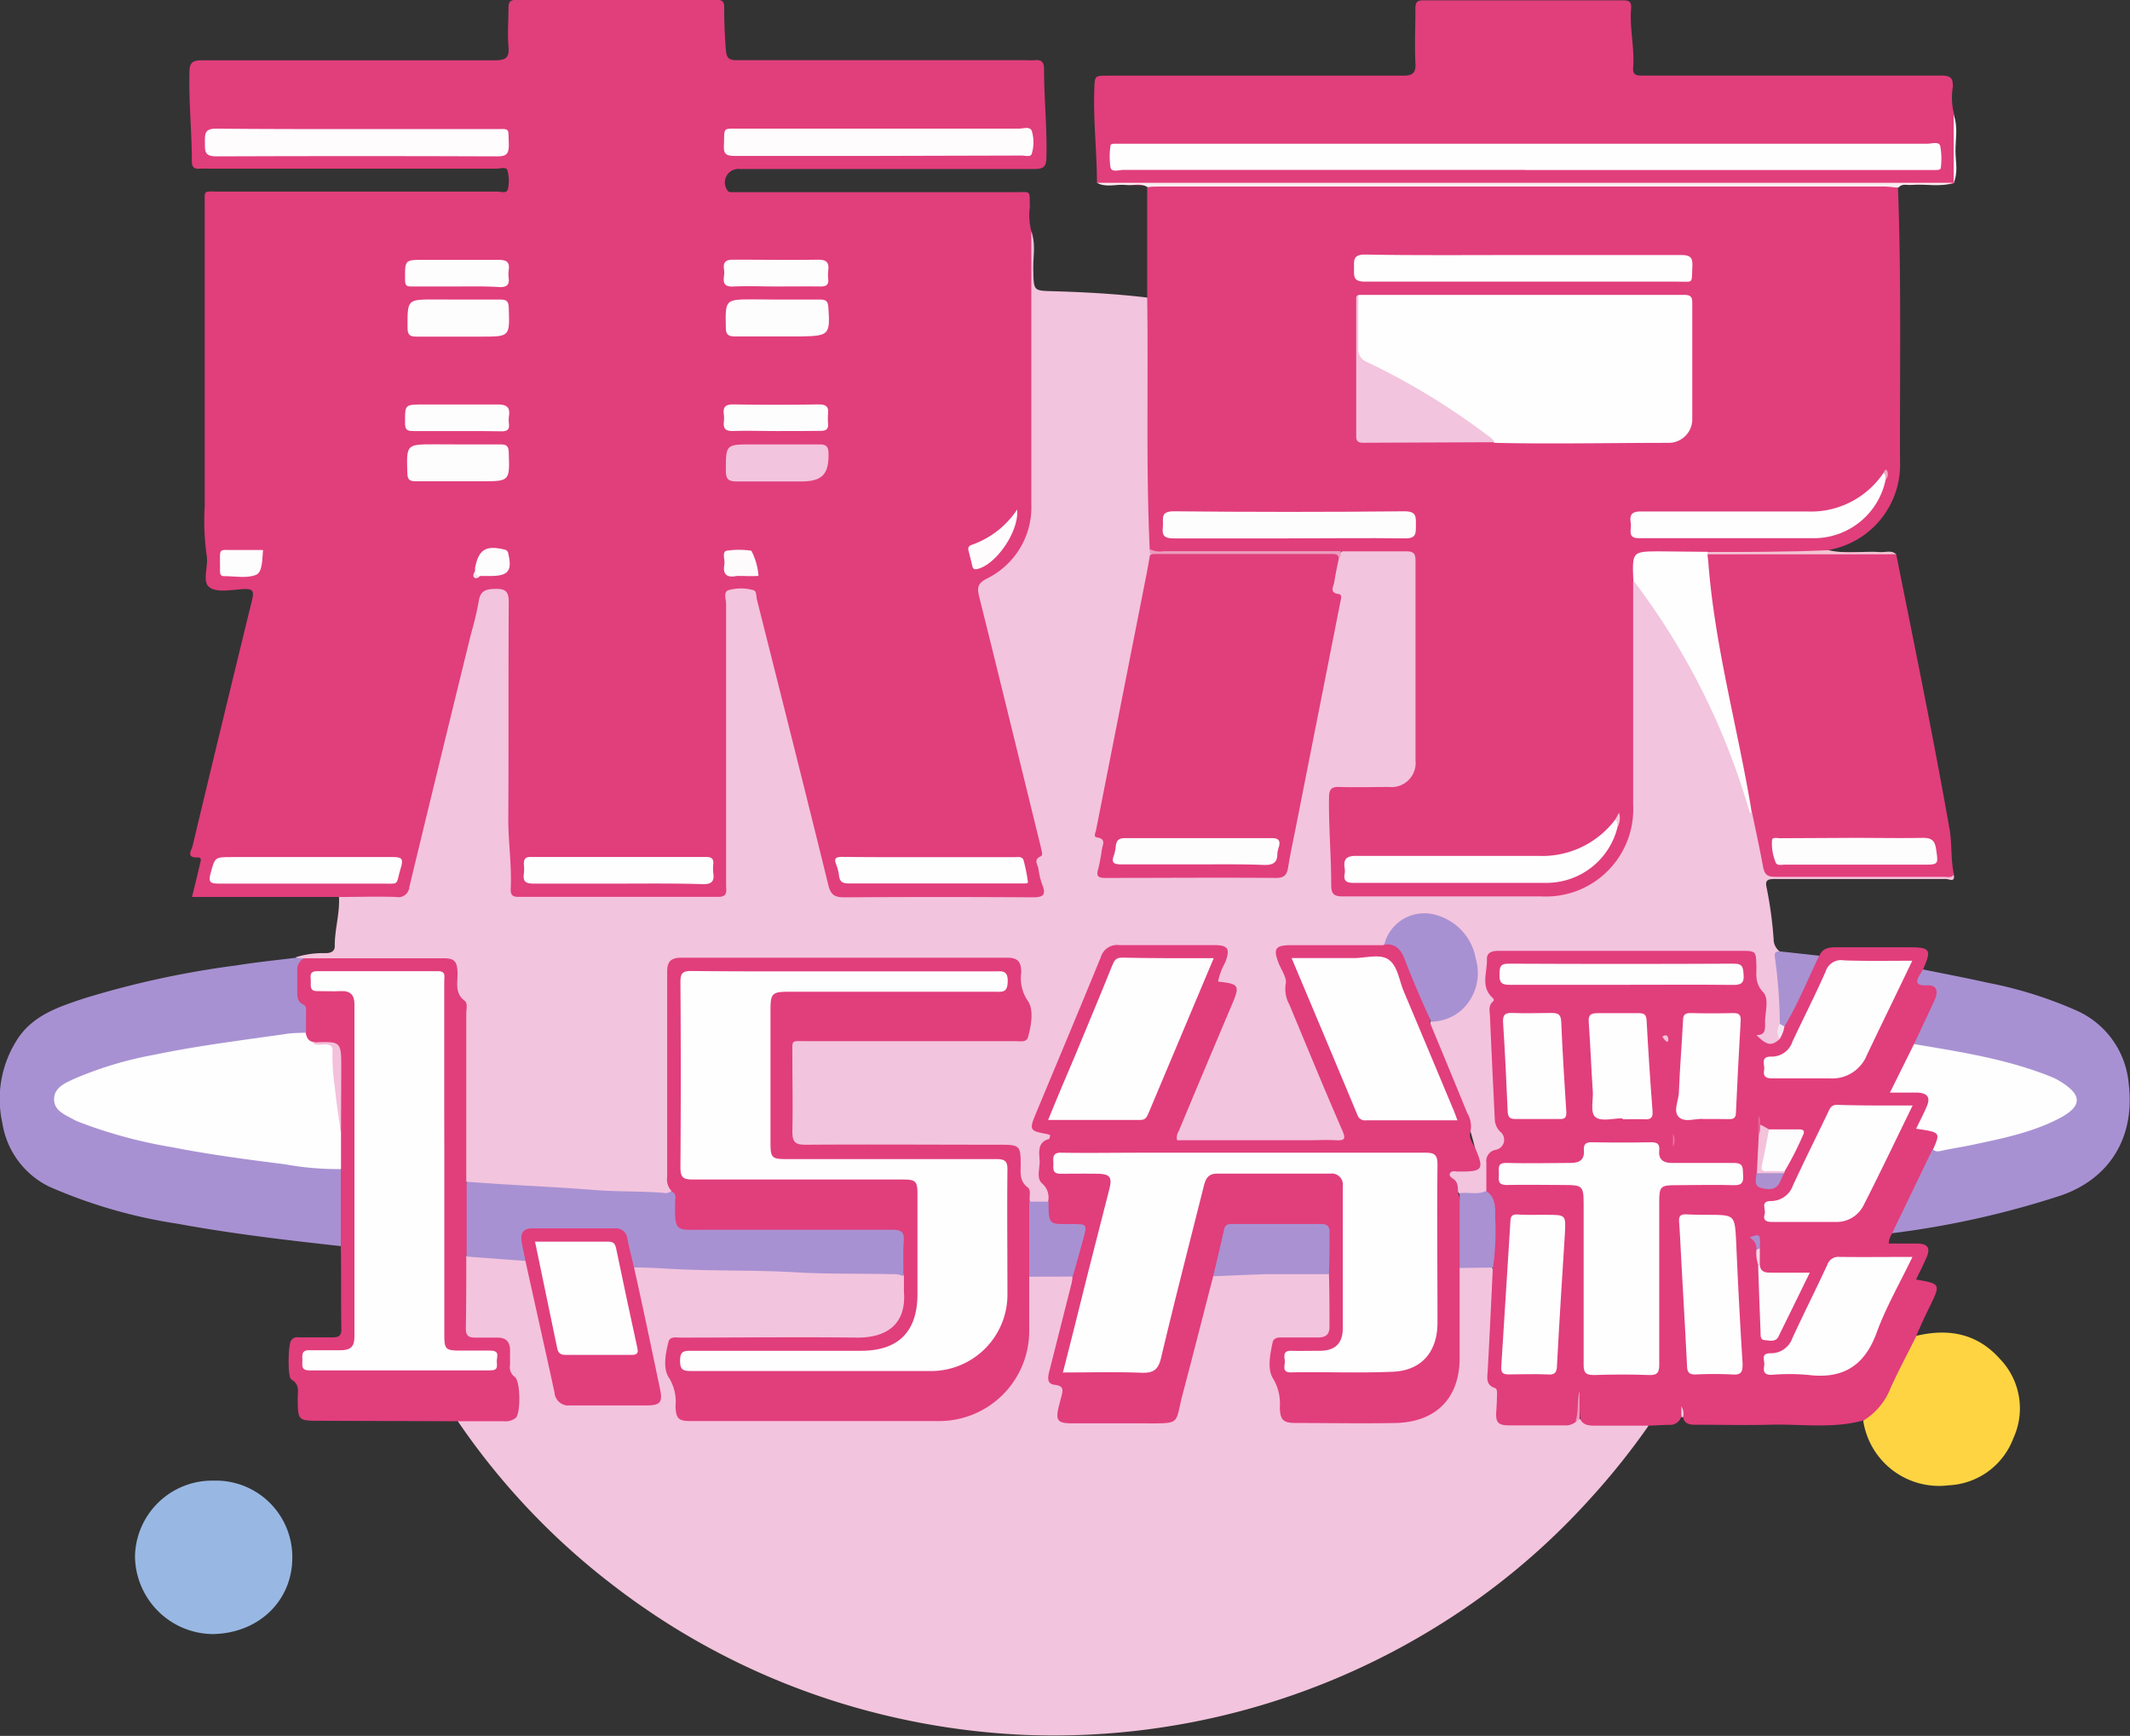 <svg id="圖層_1" data-name="圖層 1" xmlns="http://www.w3.org/2000/svg" viewBox="0 0 232.74 189.72"><rect x="0" y="0" width="232.74" height="189.72" fill="#333333" stroke="none"/><defs><style>.cls-1{fill:#e13e7c;}.cls-2{fill:#f3c4dd;}.cls-3{fill:#a891d2;}.cls-4{fill:#98b8e3;}.cls-5{fill:#fed443;}.cls-6{fill:#faecf0;}.cls-7{fill:#a992d2;}.cls-8{fill:#f3c4d3;}.cls-9{fill:#f8d5e2;}.cls-10{fill:#fefcfd;}.cls-11{fill:#fefefe;}.cls-12{fill:#fefdfd;}.cls-13{fill:#fefdfe;}.cls-14{fill:#fefbfc;}.cls-15{fill:#f9e3ea;}.cls-16{fill:#a991d2;}.cls-17{fill:#ec9bbc;}.cls-18{fill:#f4e7f1;}.cls-19{fill:#ed96bb;}.cls-20{fill:#f6ccdb;}.cls-21{fill:#f1a8c2;}.cls-22{fill:#f3c2db;}.cls-23{fill:#ac91d0;}.cls-24{fill:#ab8ecf;}.cls-25{fill:#f8d9e5;}.cls-26{fill:#e66397;}.cls-27{fill:#ea7faa;}.cls-28{fill:#f3c1db;}</style></defs><title>5</title><path class="cls-1" d="M43.9,128.92H27.84c.31-1.29.61-2.44.87-3.6.06-.27.27-.74-.26-.72-1.31.05-.66-.8-.55-1.24q3.21-13.45,6.5-26.88c.24-1,.1-1.26-.92-1.21-1.27.06-2.88.43-3.73-.19s-.08-2.32-.31-3.51a26.83,26.83,0,0,1-.21-5.37q0-16.42,0-32.87c0-1.74-.21-1.5,1.55-1.5H61.25c.39,0,1,.27,1.12-.32a4.4,4.4,0,0,0-.06-2c-.14-.42-.79-.19-1.21-.19H29.54a7.85,7.85,0,0,0-.84,0c-.68.08-.89-.21-.88-.88,0-3.19-.34-6.37-.26-9.56,0-1.05.22-1.41,1.36-1.4,10.68,0,21.36,0,32,0,1.19,0,1.61-.26,1.5-1.49-.12-1.39,0-2.8,0-4.2,0-.65.16-.92.87-.92q10.91,0,21.83,0c.58,0,.88.13.87.79,0,1.56.06,3.1.18,4.65.08,1,.37,1.16,1.26,1.16q15.84,0,31.67,0a7.85,7.85,0,0,0,.84,0c.73-.08,1,.21,1,1,0,3.19.34,6.36.26,9.56,0,1.05-.28,1.34-1.34,1.33-10.72,0-21.43,0-32.15,0a1.48,1.48,0,0,0-1.43,2.24.46.46,0,0,0,.46.29h31.08c1.78,0,1.51-.25,1.57,1.62a6.65,6.65,0,0,0,.18,2.7.82.82,0,0,1,.09.35c.31,10,.31,20,.22,30.07a8.71,8.71,0,0,1-4.44,7.52c-1.39.89-1.41.86-1,2.48,2.11,8.62,4.18,17.25,6.34,25.86a2.7,2.7,0,0,1,0,2.32c-.2.29,0,.62,0,.93.13.5.27,1,.38,1.51.36,1.65.07,2-1.62,2.05h-20c-1.82,0-2-.15-2.46-1.93q-3.7-14.72-7.37-29.44c-.07-.27-.13-.54-.2-.81-.35-1.28-.7-1.51-1.94-1.41s-.94,1-.94,1.7q0,14.46,0,28.91c0,3,0,3-3,3h-19c-2.18,0-2.24-.15-2.34-2.29-.48-9.91-.11-19.83-.23-29.74,0-1.4-.54-1.85-1.69-1.49-.67.2-.74.78-.89,1.31-.68,2.55-1.23,5.13-1.86,7.69q-2.76,11.18-5.48,22.37c-.5,2.07-.63,2.15-2.76,2.15h-4A2.26,2.26,0,0,1,43.9,128.92Z" transform="translate(-6.86 -30.89)"/><path class="cls-2" d="M43.9,128.92c2.08,0,4.16-.07,6.24,0a1.2,1.2,0,0,0,1.45-1.1q3.34-13.84,6.74-27.67a35.37,35.37,0,0,0,.83-3.49c.16-1.2.75-1.39,1.84-1.41s1.46.29,1.45,1.46c-.05,7.92,0,15.83-.05,23.75,0,2.56.4,5.09.26,7.64,0,.65.25.81.85.81,7.28,0,14.55,0,21.83,0,1.09,0,.86-.69.86-1.28q0-15.36,0-30.71c0-.53-.33-1.33.26-1.53a5,5,0,0,1,2.72,0c.36.09.3.62.38,1,2.62,10.41,5.25,20.81,7.81,31.23.27,1.08.69,1.34,1.75,1.34q10.32-.07,20.63,0c1.17,0,1.41-.33,1-1.37a8,8,0,0,1-.42-1.74c-.06-.46-.6-1,.26-1.38.28-.12.05-.67,0-1-2.25-9.14-4.47-18.29-6.75-27.42-.23-.94-.14-1.41.82-1.91a8.69,8.69,0,0,0,4.89-8.18q0-14.87,0-29.75c.52,1.39.17,2.82.21,4.23.07,2.27,0,2.22,2.27,2.28,3.4.1,6.8.29,10.19.69.56.55.41,1.26.41,1.92,0,5.23.07,10.45,0,15.67,0,3.28.35,6.53.26,9.8,0,.22,0,.44,0,.66a10.17,10.17,0,0,1-.33,2.12c-1.76,8.94-3.54,17.87-5.27,26.81a2.54,2.54,0,0,0,.27,2.15c.5.74,0,1.63-.09,2.45-.2,1.36-.17,1.44,1.23,1.44h16.9c1.47,0,1.53-.07,1.82-1.47,1.82-9,3.54-18,5.35-27,.15-.74.4-1.47-.32-2.11-.32-.29-.2-.75-.12-1.14a17.47,17.47,0,0,1,.61-2.69,1.72,1.72,0,0,1,.59-.9,40.76,40.76,0,0,1,7.41-.13c.6,0,.9.44,1,1a7.81,7.81,0,0,1,0,1.08v20.5a3.72,3.72,0,0,1-.7,2.6,3.19,3.19,0,0,1-2.53,1.14c-1.6,0-3.2,0-4.8,0-1,0-1.31.4-1.34,1.35-.08,3,.19,5.91.27,8.87a.91.91,0,0,0,1,1H156c6.31,0,12.63,0,18.94,0a10,10,0,0,0,6.89-2.35,9.22,9.22,0,0,0,3.11-7.26q0-11.15,0-22.3a7.64,7.64,0,0,1,.11-1.91c.43-.87.79-.18,1,.12a48.9,48.9,0,0,1,2.9,4.1,80.19,80.19,0,0,1,8.77,18.67,5.12,5.12,0,0,1,.39,1.5c0,.42.16.56.52.6a47.78,47.78,0,0,1,1.1,5c.35,1.58.41,1.66,2.07,1.66,5.68,0,11.35,0,17,0a5.29,5.29,0,0,1,1.54.12c.19.91-.54.47-.81.48-3.12,0-6.23,0-9.35,0s-6.31,0-9.46,0c-.76,0-1,.18-.83.92a43.25,43.25,0,0,1,.77,5.66,1.68,1.68,0,0,0,.67,1.34,37,37,0,0,0,.24,5.47,10,10,0,0,1,0,2.38c-.27.65,0,1.34-.18,2a1.61,1.61,0,0,1-2.23.18.91.91,0,0,1-.29-1.23,5,5,0,0,0-.15-4.68,4.44,4.44,0,0,1-.4-2.32c0-1.23-.18-1.41-1.39-1.41q-12.89,0-25.76,0c-1.33,0-1.58.28-1.63,1.64a4.19,4.19,0,0,0,.52,2.77,1.07,1.07,0,0,1,.14.92,12,12,0,0,0-.14,3.82c.21,2.7.33,5.41.43,8.12a3.49,3.49,0,0,0,.49,1.69c.78,1.3.62,2-.65,2.73a1.7,1.7,0,0,0-.79,1.51,9.24,9.24,0,0,1-.18,2.62c-.85.9-1.87.55-2.87.41-.64-.51-.77-1.35-1.23-2-.29-.39.06-.74.52-.85a9.72,9.72,0,0,1,1.43-.09c1-.09,1.17-.42,1-1.42-1-4.58-2.94-8.79-4.74-13.07a2.32,2.32,0,0,1-.32-1.5,1.59,1.59,0,0,1,.85-.39c2.95-.88,4.2-2.73,3.92-5.83a5.64,5.64,0,0,0-5.68-5.23,4,4,0,0,0-3.55,2.29,2.3,2.3,0,0,1-.57.9,4,4,0,0,1-1.78.19c-2.71,0-5.43,0-8.15,0-1.35,0-1.42.31-1.13,1.62,1.4,6.33,4.48,12,6.81,18,.55,1.41.38,1.73-1.12,1.74q-8,0-16.07,0c-1.44,0-1.67-.33-1.12-1.67,1.82-4.43,3.7-8.85,5.56-13.27.14-.33.29-.66.41-1,.24-.7.1-1.21-.71-1.31-1.05-.13-1.11-.72-.77-1.53.07-.14,0,0,.05-.11.92-2.41.89-2.45-1.66-2.45-2.84,0-5.68,0-8.52,0a2.3,2.3,0,0,0-2.54,1.64c-2.21,5.4-4.47,10.78-6.73,16.17-.09.22-.17.44-.26.67-.31.82-.21,1.35.81,1.55s1,.51.41,1.18a4.14,4.14,0,0,0-.3,4.53,1.62,1.62,0,0,1,0,2.18,2.25,2.25,0,0,1-2.16-.15c-.58-1.46-1.47-2.82-1.3-4.53.09-.87-.49-1.29-1.35-1.32l-1.32,0H95.67c-.48,0-1,0-1.44,0A1.14,1.14,0,0,1,93,155.14c-.07-3.16-.06-6.32,0-9.47a1.2,1.2,0,0,1,1.27-1.3c.48,0,1,0,1.44,0h21c2.12,0,2.19-.1,2.19-2.25a3.47,3.47,0,0,0-.6-2.27,3.62,3.62,0,0,1-.37-2.21c-.05-1.38-.24-1.6-1.62-1.62-3.48,0-7,0-10.44,0H82.6c-.48,0-1,0-1.44,0a1,1,0,0,0-1.06,1.06c0,.44,0,.87,0,1.31,0,6.68,0,13.36,0,20,0,.88.13,1.75.21,2.62-.32.72-1,.64-1.55.59-3.38-.27-6.77-.2-10.14-.52-2.3-.21-4.61-.25-6.91-.41a12.34,12.34,0,0,1-3.87-.56,3.13,3.13,0,0,1-.32-2q0-7.8,0-15.59a4.39,4.39,0,0,0-.63-2.75,3.42,3.42,0,0,1-.33-2c-.06-1.61-.29-1.86-1.93-1.86-4.8,0-9.6,0-14.39,0-.38-.07-.79-.05-1.06-.4a10,10,0,0,1,3.26-.45c.57,0,1-.2,1-.76C43.41,132.53,44,130.76,43.9,128.92Z" transform="translate(-6.86 -30.89)"/><path class="cls-2" d="M187,186.7a78.22,78.22,0,0,1-6.4,8A76.69,76.69,0,0,1,164.1,208.5a79.51,79.51,0,0,1-45.29,12,80.44,80.44,0,0,1-19.58-3.32,78.47,78.47,0,0,1-25.4-13.05,77.37,77.37,0,0,1-16.95-17.92,1.89,1.89,0,0,1,1.47-.36c1,0,2.07,0,3.11,0,1.38-.05,1.69-.36,1.76-1.7a4.25,4.25,0,0,0-.61-2.86,3.91,3.91,0,0,1-.34-2.22c-.08-1.29-.32-1.53-1.58-1.59h-.24c-3-.07-3-.07-3-3.1,0-1.56,0-3.12,0-4.68a2.53,2.53,0,0,1,.28-1.5.78.78,0,0,1,.53-.24c2,.24,4-.13,6,.58A2.06,2.06,0,0,1,65,170c.83,4.07,1.67,8.13,2.62,12.17.42,1.79.67,2,2.49,2h6.1c2.64,0,2.75-.13,2.18-2.75-.76-3.55-1.49-7.11-2.27-10.65-.11-.52-.42-1.09.15-1.56a7,7,0,0,1,3.21-.15c3.1.4,6.22.24,9.33.35,5,.19,10,.48,15,.33a2.32,2.32,0,0,1,1.91.47c1.45,3.88-.72,7.18-4.8,7.21-6.08.05-12.16,0-18.24,0-.8,0-1.9-.41-2.32.46a3.91,3.91,0,0,0,.09,3.48A5.2,5.2,0,0,1,81,184c0,1.68.26,1.92,2,1.92h23.28a26.4,26.4,0,0,0,4.78-.22,9.52,9.52,0,0,0,7.85-9.17c0-1.52,0-3,0-4.56a2.34,2.34,0,0,1,.34-1.61,9.84,9.84,0,0,1,4.67-.1c.63.49.32,1.1.19,1.65-.66,2.76-1.36,5.51-2.07,8.25-.23.88-.34,1.66.76,2a.75.75,0,0,1,.46.88,3.84,3.84,0,0,1-.11.59c-.8,2.51,0,2.53,2.13,2.52h7.54c2,0,2.24-.17,2.72-2.09,1-4.1,2.06-8.21,3.09-12.32.15-.6.18-1.3.91-1.58,2.68-.59,5.4-.3,8.1-.36,1.16,0,2.32,0,3.47,0a1.21,1.21,0,0,1,1.1.31,17.5,17.5,0,0,1,.15,6.29c-.08.83-.86,1.08-1.64,1.12-1.08,0-2.16,0-3.24,0s-1.42.43-1.43,1.37a4.76,4.76,0,0,0,.62,3.22c.53.71.29,1.63.33,2.45s.48,1.57,1.45,1.56c4,0,8,.34,12-.18,3.47-.45,5.45-2.82,5.51-6.32.05-2.84,0-5.68,0-8.52a2.42,2.42,0,0,1,.34-1.72,5.6,5.6,0,0,1,3.55,0c.77,1.18.4,2.47.32,3.71-.15,2.63-.38,5.24-.42,7.87,0,.33-.06.7.16.93a3.82,3.82,0,0,1,.79,3.25c0,.63.18,1.19.86,1.21,2.42.07,4.85.39,7.25-.25a1.34,1.34,0,0,1,.84-.1c1.68.77,3.47.32,5.21.45C185.57,186.42,186.32,186.19,187,186.7Z" transform="translate(-6.86 -30.89)"/><path class="cls-1" d="M132.49,91c-.43-9.2-.14-18.4-.28-27.6q0-6,0-12c.61-.54,1.37-.34,2.07-.34h74.2c1.48,0,3,0,4.44,0,.47,0,1-.05,1.33.38.37,9.94.19,19.88.22,29.82A9.47,9.47,0,0,1,206.67,91a5,5,0,0,1-2.64.54c-3.51,0-7,0-10.51,0-2,.07-4.07,0-6.11,0-1.65,0-1.65,0-1.77,1.63a1.63,1.63,0,0,1-.33,1.12l0,24.57a9.54,9.54,0,0,1-10,10c-7.24,0-14.47,0-21.7,0-1,0-1.29-.25-1.29-1.26,0-3.19-.29-6.37-.24-9.56,0-.92.29-1.17,1.17-1.14,1.8.06,3.6,0,5.39,0a2.64,2.64,0,0,0,2.89-2.92c0-7.28,0-14.55,0-21.83,0-.77-.22-1-1-1-2.39,0-4.79,0-7.19,0a1.81,1.81,0,0,1-1.35.35H134C133.39,91.53,132.8,91.57,132.49,91Z" transform="translate(-6.86 -30.89)"/><path class="cls-1" d="M187,186.7l-5.8,0c-.63,0-1.28,0-1.65-.66a15.63,15.63,0,0,1-.09-2.79c-.2.91.33,2.05-.37,3a1.75,1.75,0,0,1-1.33.42c-2,0-4,0-6,0-1.26,0-1.5-.36-1.4-1.63.05-.6.06-1.2.08-1.79,0-.24,0-.57-.2-.65-1.06-.34-.87-1.12-.82-1.94.21-3.74.38-7.49.56-11.23a20.76,20.76,0,0,1-.12-4.17,9.54,9.54,0,0,0-.59-4.2c0-1,0-2.08,0-3.12a1.24,1.24,0,0,1,1-1.38,1.12,1.12,0,0,0,.5-2,2,2,0,0,1-.58-1.38c-.18-3.71-.36-7.41-.52-11.12,0-.57-.24-1.21.3-1.69a.25.25,0,0,0,0-.41c-1.39-1.24-.57-2.83-.64-4.27,0-.74.63-.89,1.3-.88,1.95,0,3.91,0,5.87,0H197c1.76,0,1.73,0,1.78,1.7,0,1-.16,1.85.73,2.81.72.77.16,2.3.22,3.49,0,.62,0,1.23-.95,1.2,1.17,1.17,1.66,1.23,2.56.42a3.32,3.32,0,0,1,.36-1.51c1.08-2.09,2.11-4.21,3.07-6.36a2.77,2.77,0,0,1,.9-1.24c.35-.79,1-.9,1.78-.9h8c2.33,0,2.49.25,1.56,2.36-.19.84-.11,1.4,1,1.6.87.17.88,1,.58,1.76-.43,1.07-1,2.07-1.5,3.09-.3.61-.54,1.24-.8,1.86-.64,1.28-1.26,2.59-1.94,3.85-.46.85-.17,1,.65,1a7.7,7.7,0,0,1,1.44,0c1.19.16,1.59.8,1.22,1.92-.07.19-.16.36-.24.55-.17.44-.63.84-.5,1.31s.78.26,1.15.47c.77.43.86.93.33,2.29-1.38,2.54-2.48,5.21-3.78,7.79a4.1,4.1,0,0,1-.94,1.35,2,2,0,0,0-.44,1.18c1,0,2,0,3.06,0,1.26,0,1.55.52,1,1.67-.33.76-.71,1.49-1.08,2.26,2.71.48,2.7.47,1.48,3-.5,1-1,2.09-1.44,3.13.17.43-.08.77-.25,1.11-1,2-2,4-3,5.95a3.58,3.58,0,0,1-2.58,2.22c-3.38.92-6.82.36-10.24.46-2.61.07-5.23,0-7.85,0-.68,0-1.41.05-1.59-.87-.18-.36,0-.75-.11-1.09a2.41,2.41,0,0,1-.08,1.09,1.26,1.26,0,0,1-1.37.88C188.46,186.63,187.7,186.68,187,186.7Z" transform="translate(-6.86 -30.89)"/><path class="cls-1" d="M126.72,50.87c0-3.38-.41-6.76-.29-10.15.06-1.56,0-1.56,1.52-1.56q16.08,0,32.16,0c1,0,1.48-.19,1.41-1.35-.1-2,0-4,0-6,0-.68.19-.89.88-.88q10.92,0,21.84,0c.7,0,.9.23.85.89-.19,2.15.39,4.28.22,6.43-.07.81.32.91,1,.9,2.16,0,4.32,0,6.48,0,8.72,0,17.44,0,26.16,0,1,0,1.33.22,1.29,1.25a7.2,7.2,0,0,0,.16,3.06,54.33,54.33,0,0,1,0,7.44h0a1.43,1.43,0,0,1-.82.1q-9.41.13-18.82.14c-22.22,0-44.45,0-66.68,0A68.09,68.09,0,0,1,126.72,50.87Z" transform="translate(-6.86 -30.89)"/><path class="cls-1" d="M220.36,126.47c-.28.41-.72.25-1.1.25-6.14,0-12.29,0-18.44,0-.87,0-1.16-.29-1.31-1.08-.38-2.07-.83-4.12-1.26-6.18a23.15,23.15,0,0,1-1.08-4c-1.25-6-2.4-12.06-3.55-18.1-.33-1.73.08-3.55-.4-5.3a.58.58,0,0,1,.42-.76c4.11-.06,8.22,0,12.33,0a54.63,54.63,0,0,1,8.09.19c2,10,4.06,20,5.82,30C220.16,123.07,220,124.82,220.36,126.47Z" transform="translate(-6.86 -30.89)"/><path class="cls-3" d="M39.12,135.57l1,.05a8.31,8.31,0,0,0-.41,3.39,1.84,1.84,0,0,0,.31,1.13,3.71,3.71,0,0,1,.41,3.61,19.75,19.75,0,0,1-4.56.81,116.27,116.27,0,0,0-17.06,3.2,15,15,0,0,0-4.62,1.92c-1.33.95-1.34,1.77,0,2.71a16.67,16.67,0,0,0,5.19,2.1,113.85,113.85,0,0,0,15.3,2.86c2.73.37,5.46.76,8.21,1,.53,0,1.14-.05,1.49.55a50.35,50.35,0,0,1,.1,7.47.83.83,0,0,1-.38.71c-6-.66-11.94-1.36-17.86-2.45a55.15,55.15,0,0,1-14-4.05,9.32,9.32,0,0,1-5.12-6.94,12,12,0,0,1,1.43-8.83c1.7-2.93,4.67-3.86,7.58-4.83a100.76,100.76,0,0,1,16.56-3.58C34.84,136.05,37,135.84,39.12,135.57Z" transform="translate(-6.86 -30.89)"/><path class="cls-3" d="M216,145c.74-1.59,1.5-3.17,2.23-4.76.49-1.07.23-1.71-.8-1.66-1.41.06-1.2-.51-.69-1.34l.24-.4c2.34.48,4.69.92,7,1.44a45.06,45.06,0,0,1,9.79,3.06,9.65,9.65,0,0,1,5.69,8c.74,6.05-2.28,10.46-7.45,12.22a98.46,98.46,0,0,1-18.4,4.11l4.41-9.16c3-.64,6-1.09,8.9-1.94a26.07,26.07,0,0,0,4.29-1.53c.88-.43,2-.84,2-2s-1.16-1.54-2-2a21.49,21.49,0,0,0-3.6-1.31,66.55,66.55,0,0,0-9.37-2A3.5,3.5,0,0,1,216,145Z" transform="translate(-6.86 -30.89)"/><path class="cls-1" d="M40.3,143.75c0-.75,0-1.5,0-2.26,0-.3.07-.65-.31-.82-.62-.28-.65-.83-.65-1.41,0-.79,0-1.58,0-2.38a1.38,1.38,0,0,1,.75-1.26H55.23c1.32,0,1.58.31,1.63,1.64,0,1.06-.31,2.2.77,3,.36.28.18.91.18,1.39q0,9.16,0,18.35a18.51,18.51,0,0,1,0,8.18c0,2.63,0,5.27-.05,7.9,0,.74.25,1,1,1s1.68,0,2.51,0,1.3.44,1.32,1.29c0,.56,0,1.12,0,1.68a1.33,1.33,0,0,0,.52,1.33c.63.44.65,3.94.12,4.46a1.82,1.82,0,0,1-1.34.38l-5,0-15-.05c-2.47,0-2.48,0-2.5-2.43,0-.75.25-1.55-.69-2.08-.44-.24-.35-3.71-.06-4.21s.66-.4,1.05-.4c1.16,0,2.32,0,3.47,0,.69,0,1-.12,1-.91-.06-3,0-6.06-.06-9.1q0-4.2,0-8.4c-.65-1.22-.21-2.54-.33-3.81.09-2.76,0-5.52,0-8.27,0-1.5,0-1.51-1.56-1.52-.36,0-.72,0-1.08,0C40.46,144.87,40,144.54,40.3,143.75Z" transform="translate(-6.86 -30.89)"/><path class="cls-4" d="M30.23,192.71a8.35,8.35,0,0,1,8.57,8.42c0,4.72-3.68,8.28-8.72,8.35A8.59,8.59,0,0,1,21.61,201,8.44,8.44,0,0,1,30.23,192.71Z" transform="translate(-6.86 -30.89)"/><path class="cls-5" d="M210.45,186.16a7.25,7.25,0,0,0,3-3.6c.88-1.92,1.87-3.79,2.82-5.68,3.48-.83,6.62-.26,9.08,2.49a7.78,7.78,0,0,1,1.51,8.69,7.93,7.93,0,0,1-7.06,5.16A8.38,8.38,0,0,1,210.45,186.16Z" transform="translate(-6.86 -30.89)"/><path class="cls-6" d="M126.72,50.87h93.6c-1.5.5-3,.09-4.58.23-.49.05-1-.2-1.45.29-.48,0-.95-.11-1.43-.11h-79.3c-.44,0-.88,0-1.31.07-.76-.51-1.61-.14-2.41-.25C128.8,51,127.72,51.42,126.72,50.87Z" transform="translate(-6.86 -30.89)"/><path class="cls-7" d="M205.64,135.34c-1.25,2.59-2.31,5.26-3.8,7.73-.27.11-.51.15-.5-.27a55.86,55.86,0,0,0-.53-7.2c-.08-.57,0-.73.54-.73Z" transform="translate(-6.86 -30.89)"/><path class="cls-8" d="M214.06,91.47l-20.61,0c-.06,0-.09-.11-.07-.16s0-.09.06-.09c2.82,0,5.65,0,8.47-.06,1.59,0,3.17-.09,4.76-.14,1.89.45,3.8.07,5.7.21C212.94,91.25,213.57,91,214.06,91.47Z" transform="translate(-6.86 -30.89)"/><path class="cls-6" d="M220.33,50.88c0-2.48,0-5,0-7.44.5,1.29.2,2.64.2,4C220.55,48.56,220.84,49.75,220.33,50.88Z" transform="translate(-6.86 -30.89)"/><path class="cls-9" d="M190.58,185.77v-1.19a1.63,1.63,0,0,1,.19,1.19h-.19Z" transform="translate(-6.86 -30.89)"/><path class="cls-10" d="M102.84,47.93c-5.23,0-10.47,0-15.7,0-.94,0-1.23-.21-1.18-1.16.09-2-.23-1.82,1.77-1.82q15.22,0,30.44,0c.5,0,1.23-.28,1.43.25a4.27,4.27,0,0,1,0,2.48c-.11.42-.71.21-1.09.21Z" transform="translate(-6.86 -30.89)"/><path class="cls-10" d="M45.85,45H60.72c2,0,1.64-.25,1.74,1.71,0,1-.26,1.27-1.26,1.27q-15.35-.06-30.7,0c-1.33,0-1.25-.61-1.25-1.51s-.08-1.54,1.25-1.52C35.61,45,40.73,45,45.85,45Z" transform="translate(-6.86 -30.89)"/><path class="cls-11" d="M74.4,127.46c-3.08,0-6.16,0-9.23,0-.83,0-1.19-.2-1.07-1.06a4.79,4.79,0,0,0,0-1.07c0-.56.16-.78.74-.78q9.6,0,19.19,0c.55,0,.82.18.77.76a4.31,4.31,0,0,0,0,1c.14.94-.22,1.23-1.17,1.21C80.55,127.42,77.47,127.46,74.4,127.46Z" transform="translate(-6.86 -30.89)"/><path class="cls-11" d="M40.08,127.46c-3.12,0-6.24,0-9.36,0-.87,0-1.11-.18-.86-1.08.49-1.8.44-1.82,2.28-1.82,5.88,0,11.76,0,17.64,0,.91,0,1.19.13.9,1.1-.65,2.12,0,1.78-2.32,1.8C45.6,127.47,42.84,127.46,40.08,127.46Z" transform="translate(-6.86 -30.89)"/><path class="cls-11" d="M108.48,124.57h9.24c.38,0,.86-.13,1,.4a18.81,18.81,0,0,1,.46,2.33c0,.18-.4.14-.63.14h-19c-.58,0-.9-.16-1-.76a5,5,0,0,0-.31-1.28c-.31-.76,0-.86.7-.86C102.17,124.58,105.33,124.57,108.48,124.57Z" transform="translate(-6.86 -30.89)"/><path class="cls-12" d="M91.81,63.63c1.56,0,3.12,0,4.68,0,.59,0,.83.16.88.8.21,3,.1,3.17-2.89,3.23-2.43,0-4.87,0-7.31,0-.71,0-1-.19-1-.94-.06-3.11-.09-3.11,3-3.11Z" transform="translate(-6.86 -30.89)"/><path class="cls-12" d="M57,79.46c1.51,0,3,0,4.54,0,.65,0,.89.16.91.86.11,3.17.13,3.17-3,3.17-2.39,0-4.78,0-7.17,0-.66,0-.89-.18-.91-.87-.1-3.17-.13-3.17,3-3.17Z" transform="translate(-6.86 -30.89)"/><path class="cls-13" d="M56.88,63.63c1.55,0,3.11,0,4.66,0,.65,0,.89.17.91.87.11,3.18.14,3.18-3,3.18-2.35,0-4.71,0-7.06,0-.75,0-1-.17-1-1,0-3.06-.06-3.06,3-3.06Z" transform="translate(-6.86 -30.89)"/><path class="cls-2" d="M91.8,79.46c1.56,0,3.12,0,4.67,0,.68,0,.9.26.92.92.06,2.34-.67,3.13-3,3.13s-4.72,0-7.07,0c-.92,0-1.15-.31-1.15-1.18,0-2.88,0-2.87,2.85-2.87Z" transform="translate(-6.86 -30.89)"/><path class="cls-12" d="M91.61,78c-1.55,0-3.11-.06-4.66,0-.85,0-1.06-.28-1-1a3.29,3.29,0,0,0,0-.83c-.11-.83.21-1.09,1.06-1.08q4.66.07,9.33,0c.82,0,1.07.28,1,1a6.49,6.49,0,0,0,0,1.08c.06.64-.24.82-.84.81C94.88,78,93.25,78,91.61,78Z" transform="translate(-6.86 -30.89)"/><path class="cls-12" d="M91.61,62.2c-1.52,0-3-.07-4.55,0-1,.06-1.21-.29-1.09-1.14a2.48,2.48,0,0,0,0-.72c-.12-.84.22-1.08,1.06-1.07,3.07,0,6.14.05,9.21,0,.93,0,1.23.3,1.12,1.17a4.31,4.31,0,0,0,0,.95c.06.65-.25.82-.85.81C94.88,62.18,93.24,62.2,91.61,62.2Z" transform="translate(-6.86 -30.89)"/><path class="cls-12" d="M56.61,62.2c-1.55,0-3.11,0-4.66,0-.59,0-.82,0-.83-.72,0-2.19-.08-2.19,2.08-2.19,2.71,0,5.42,0,8.13,0,.91,0,1.25.25,1.11,1.14a3.37,3.37,0,0,0,0,.84c.09.72-.18,1-.93,1C59.88,62.16,58.25,62.2,56.61,62.2Z" transform="translate(-6.86 -30.89)"/><path class="cls-13" d="M56.7,78c-1.56,0-3.11,0-4.67,0-.65,0-.9-.12-.91-.83,0-2.07-.07-2.07,2-2.07,2.71,0,5.43,0,8.14,0,1,0,1.36.32,1.21,1.29a3.29,3.29,0,0,0,0,.83c.08.65-.23.82-.83.81C60,78,58.34,78,56.7,78Z" transform="translate(-6.86 -30.89)"/><path class="cls-10" d="M118,86.58c.23,2.37-2.28,6-4.32,6.49-.37.09-.51,0-.59-.36-.12-.54-.26-1.08-.4-1.62-.08-.32,0-.52.31-.64A9.83,9.83,0,0,0,118,86.58Z" transform="translate(-6.86 -30.89)"/><path class="cls-12" d="M35.6,91c-.09,1-.05,2.41-.75,2.71-1,.42-2.34.14-3.54.15-.29,0-.41-.19-.41-.46s0-.4,0-.6c0-2.17-.22-1.76,1.73-1.8C33.61,91,34.6,91,35.6,91Z" transform="translate(-6.86 -30.89)"/><path class="cls-14" d="M88,93.85a4.21,4.21,0,0,0-.71,0c-1,.2-1.48-.2-1.28-1.26.09-.52-.3-1.36.24-1.51a9.08,9.08,0,0,1,2.71,0,7.14,7.14,0,0,1,.78,2.75,14.27,14.27,0,0,1-1.73,0Z" transform="translate(-6.86 -30.89)"/><path class="cls-12" d="M58.77,93.3c0-.12,0-.24,0-.35.39-2,1.18-2.49,3.2-2a.5.5,0,0,1,.43.46c.44,1.87,0,2.42-1.92,2.43H59.32C58.77,94.05,58.61,93.83,58.77,93.3Z" transform="translate(-6.86 -30.89)"/><path class="cls-15" d="M58.77,93.3a.55.55,0,0,0,.55.56c-.18.17-.44.3-.63.16S58.6,93.53,58.77,93.3Z" transform="translate(-6.86 -30.89)"/><path class="cls-1" d="M166.35,169.47q0,4.92,0,9.84c0,4.36-2.56,7-7,7.1-3.64.07-7.28,0-10.92,0-1.37,0-1.68-.34-1.73-1.69a5.29,5.29,0,0,0-.69-3.09c-.71-1.07-.38-2.63-.1-4,.11-.54.59-.57,1-.57,1.32,0,2.64,0,4,0,.88,0,1.23-.37,1.22-1.22,0-1.92,0-3.84-.06-5.75a9.9,9.9,0,0,1-.26-3.55c-.06-1.46-.14-1.58-1.57-1.59-2.59,0-5.18,0-7.77,0a1.59,1.59,0,0,0-1.81,1.44c-.34,1.33-.4,2.77-1.24,4-1.12,4.31-2.21,8.63-3.35,12.93-.84,3.23-.11,3.14-4,3.13-2.67,0-5.34,0-8,0-1.68,0-1.9-.3-1.5-1.92l.24-.92c.17-.66.4-1.25-.69-1.37-.91-.09-.77-.84-.6-1.5l2.43-9.6a5.52,5.52,0,0,0,.1-.71c-.28-.86.19-1.63.33-2.44a14.65,14.65,0,0,1,.52-1.83c.26-.86-.06-1.2-.91-1.16-.32,0-.64,0-1,0-1.74-.08-2.33-1.07-1.62-2.75a2,2,0,0,0-.62-2c-.67-.57-.28-1.59-.29-2.41s-.36-2.08,1-2.46c.08,0,.11-.27.16-.42a2.21,2.21,0,0,0-.41-.14c-1.84-.33-1.9-.45-1.17-2.21,2.38-5.71,4.77-11.41,7.11-17.13a1.85,1.85,0,0,1,2-1.3c3.44,0,6.88,0,10.31,0,1.6,0,1.85.39,1.28,1.88a7.57,7.57,0,0,0-.79,2.11c2.36.26,2.42.4,1.46,2.66q-2.9,6.83-5.75,13.68a1.28,1.28,0,0,0-.18,1h14.24c1,0,2.09-.06,3.12,0s1.05-.22.7-1.05c-2-4.59-3.88-9.19-5.8-13.79a3.53,3.53,0,0,1-.39-2.27c.14-.65-.47-1.47-.76-2.21-.64-1.62-.39-2,1.35-2l10.07,0a1.35,1.35,0,0,1,2,.58,60.08,60.08,0,0,1,3.13,7.62.39.39,0,0,1-.05.23q2.06,4.95,4.09,9.91a2.84,2.84,0,0,1,.33,2.15c-.19.62.36,1.26.62,1.87.88,2.09.7,2.38-1.6,2.38-.12,0-.25,0-.36,0-.3,0-.7-.14-.87.19s.23.5.45.68c.5.42.38,1,.45,1.56.06.14,0-.06.06.09A20.4,20.4,0,0,1,166.35,169.47Z" transform="translate(-6.86 -30.89)"/><path class="cls-1" d="M119.32,170.42c0,2,0,3.91,0,5.87a9.85,9.85,0,0,1-9.9,9.91c-9,0-18.07,0-27.11,0-1.33,0-1.58-.28-1.64-1.61a5,5,0,0,0-.69-3.09c-.71-1-.41-2.63-.08-3.95.16-.64.85-.47,1.35-.47,6.44,0,12.87-.08,19.31,0,3.16,0,5.36-1.43,5.07-5.05,0-.56,0-1.12,0-1.68a6.51,6.51,0,0,1-.32-3.06c0-1.47-.11-1.57-1.57-1.58q-10,0-19.9,0c-3.22,0-3.4-.18-3.52-3.34a5.22,5.22,0,0,0-.08-1.31,1.84,1.84,0,0,1-.48-1.54c0-7.47,0-14.94,0-22.42,0-1.14.42-1.54,1.56-1.54q17.81,0,35.61,0c1.18,0,1.51.48,1.52,1.59a4.43,4.43,0,0,0,.67,3.06c.75,1,.42,2.7.08,4-.16.64-.85.47-1.35.47H95c-1.79,0-1.55-.22-1.56,1.61,0,2.76.06,5.52,0,8.28,0,1.19.36,1.44,1.48,1.43,7.12-.05,14.23,0,21.34,0,2,0,2.12.15,2.13,2.09,0,.92-.17,1.86.76,2.57.42.32.13,1,.24,1.5a1.51,1.51,0,0,1,.32.88q.08,3.22,0,6.43A1.51,1.51,0,0,1,119.32,170.42Z" transform="translate(-6.86 -30.89)"/><path class="cls-1" d="M153.15,91.92c-.17.86-.37,1.72-.5,2.59-.08.5-.59,1.16.51,1.31.41.06.19.62.13,1l-4.8,24.29c-.3,1.53-.63,3-.88,4.58-.13.79-.4,1.15-1.29,1.15-6.2-.05-12.4,0-18.6,0-.72,0-1.16-.06-.85-1a21.39,21.39,0,0,0,.39-2.12c.11-.57.47-1.15-.55-1.31-.41-.06-.13-.54-.08-.83l5.52-28c.13-.66.24-1.33.36-2,.31-.28.69-.15,1-.15q9.28,0,18.56,0C152.49,91.34,153.23,91,153.15,91.92Z" transform="translate(-6.86 -30.89)"/><path class="cls-3" d="M80.16,161.09c.67.2.48.76.47,1.2-.06,3.32.08,3,3.11,3,6.86,0,13.72,0,20.58,0,1,0,1.37.21,1.29,1.24-.1,1.27,0,2.55-.06,3.83a2.31,2.31,0,0,0-1.16-.21c-3.42-.09-6.84,0-10.27-.19-4.29-.26-8.6-.16-12.9-.34-1.7-.07-3.41-.22-5.12-.21-.75-.53-.69-1.4-.87-2.15-.38-1.64-.55-1.8-2.26-1.81H66.15c-1.87,0-2,.19-1.75,2,.06.42.25.87-.12,1.25l-6.43-.48c0-2.73,0-5.45,0-8.18,4.7.38,9.42.54,14.13.92,2.45.19,4.93.1,7.39.3A.89.89,0,0,0,80.16,161.09Z" transform="translate(-6.86 -30.89)"/><path class="cls-11" d="M193.44,91.2v.25c0,.28.06.55.08.83.69,9.23,3.22,18.14,4.72,27.22a.42.42,0,0,1,0,.12,1,1,0,0,1-.15.14c-.17-.56-.34-1.12-.52-1.67a76.91,76.91,0,0,0-12.24-23.77c-.13-3.17-.13-3.17,3-3.17Z" transform="translate(-6.86 -30.89)"/><path class="cls-3" d="M163.23,142.55c-1-2.26-2-4.49-2.87-6.79-.43-1.11-1-1.76-2.24-1.64a4.5,4.5,0,0,1,5.75-3.2,6,6,0,0,1,4.24,4.74,5.49,5.49,0,0,1-1.6,5.67A5.16,5.16,0,0,1,163.23,142.55Z" transform="translate(-6.86 -30.89)"/><path class="cls-3" d="M119.32,170.42v-8.2h2.11c0,2.64.08,2.45,2.56,2.45,1.66,0,1.67,0,1.24,1.62-.37,1.38-.77,2.75-1.16,4.12Z" transform="translate(-6.86 -30.89)"/><path class="cls-16" d="M166.35,169.47q0-4.09,0-8.18c1-.12,2,.21,2.89-.24,1.1.72,1,1.84,1,2.93a29.09,29.09,0,0,1-.24,5.44Z" transform="translate(-6.86 -30.89)"/><path class="cls-17" d="M153.15,91.92c-.06-.5-.43-.48-.8-.48l-19.84,0c0-.18,0-.35,0-.53a2.54,2.54,0,0,0,1.51.22l19.35,0C153.35,91.45,153.4,91.73,153.15,91.92Z" transform="translate(-6.86 -30.89)"/><path class="cls-18" d="M201.34,142.8l.5.27a3.42,3.42,0,0,1-.53,1.38A1.54,1.54,0,0,1,201.34,142.8Z" transform="translate(-6.86 -30.89)"/><path class="cls-1" d="M64.28,168.72c-.14-.7-.29-1.39-.42-2.09-.16-.92.15-1.49,1.16-1.49h9a1.26,1.26,0,0,1,1.4,1.16c.2,1,.48,2.09.72,3.13,1,4.44,1.92,8.88,2.85,13.32.29,1.39,0,1.73-1.43,1.74-2.8,0-5.6,0-8.4,0a1.52,1.52,0,0,1-1.71-1.42C66.41,178.29,65.33,173.51,64.28,168.72Z" transform="translate(-6.86 -30.89)"/><path class="cls-16" d="M139.42,170.37c.4-1.7.82-3.4,1.19-5.1.11-.53.39-.61.83-.61,3.27,0,6.54,0,9.8,0,.68,0,.92.29.9.94,0,1.51,0,3-.07,4.54-2.28,0-4.57,0-6.85,0C143.29,170.2,141.35,170.3,139.42,170.37Z" transform="translate(-6.86 -30.89)"/><path class="cls-19" d="M179,186.24c.41-1.09.12-2.25.46-3.36V186Z" transform="translate(-6.86 -30.89)"/><path class="cls-11" d="M155.28,63.12l30.1,0c1.84,0,3.68,0,5.52,0,.69,0,.88.22.87.89,0,4.2,0,8.39,0,12.59a2.58,2.58,0,0,1-2.52,2.69c-6.36,0-12.71.14-19.07,0a18.71,18.71,0,0,1-3.07-2.06A75.89,75.89,0,0,0,156.67,71a2.16,2.16,0,0,1-1.53-2.44C155.32,66.78,155,64.94,155.28,63.12Z" transform="translate(-6.86 -30.89)"/><path class="cls-11" d="M173.28,58.76c5.75,0,11.5,0,17.25,0,1,0,1.31.24,1.25,1.25-.11,1.95.22,1.66-1.65,1.66-11.38,0-22.76,0-34.14,0-1.29,0-1.18-.6-1.18-1.43s-.16-1.55,1.21-1.53C161.77,58.82,167.53,58.76,173.28,58.76Z" transform="translate(-6.86 -30.89)"/><path class="cls-11" d="M183.62,121.22a8,8,0,0,1-7.73,6.16c-7,0-14.07,0-21.1,0-.74,0-1.16-.15-1-1a2,2,0,0,0,0-.6c-.16-1,.2-1.36,1.29-1.35,6.59,0,13.19,0,19.78,0a10,10,0,0,0,8.52-4C184,120.54,183.68,120.92,183.62,121.22Z" transform="translate(-6.86 -30.89)"/><path class="cls-13" d="M147.67,89.73c-4.2,0-8.4,0-12.59,0-1,0-1.26-.3-1.16-1.21s-.37-1.76,1.24-1.75q12.59.13,25.17,0c1.34,0,1.24.63,1.24,1.52s.05,1.46-1.2,1.44C156.14,89.67,151.9,89.73,147.67,89.73Z" transform="translate(-6.86 -30.89)"/><path class="cls-2" d="M155.28,63.12c0,1.91,0,3.83,0,5.74a1.51,1.51,0,0,0,1,1.62,75.74,75.74,0,0,1,13.13,8,2,2,0,0,1,.75.74l-14.37.06c-.48,0-.74-.14-.74-.67q0-7.55,0-15.1A.35.35,0,0,1,155.28,63.12Z" transform="translate(-6.86 -30.89)"/><path class="cls-11" d="M212.9,83.3a8,8,0,0,1-7.75,6.41c-6.39,0-12.78,0-19.17,0-.83,0-1-.29-.94-1a2.48,2.48,0,0,0,0-.72c-.14-.93.21-1.21,1.17-1.2,6,0,12.06,0,18.09,0a9.55,9.55,0,0,0,8.38-4.24C213.26,82.65,212.93,83,212.9,83.3Z" transform="translate(-6.86 -30.89)"/><path class="cls-20" d="M183.62,121.22c-.07-.26,0-.58-.27-.75l.42-.75A1.92,1.92,0,0,1,183.62,121.22Z" transform="translate(-6.86 -30.89)"/><path class="cls-21" d="M212.9,83.3c-.09-.24.06-.55-.23-.71.05-.18.23-.46.34-.33A.83.83,0,0,1,212.9,83.3Z" transform="translate(-6.86 -30.89)"/><path class="cls-11" d="M188.16,171c0,3,0,6,0,9,0,.86-.16,1.2-1.11,1.17-2-.08-4-.07-6,0-.89,0-1.16-.22-1.15-1.14,0-5.87,0-11.75,0-17.63,0-1.87-.16-2-2.06-2-2.12,0-4.24-.05-6.35,0-1.11,0-.83-.69-.85-1.28s-.15-1.17.85-1.13c2.32.07,4.64,0,7,0,1,0,1.52-.39,1.44-1.39-.05-.7.23-.88.89-.87q3.24.06,6.48,0c.69,0,.92.22.86.89-.1,1,.44,1.39,1.44,1.37,2.24,0,4.48,0,6.72,0,1.11,0,.95.6,1,1.29s0,1.17-1,1.14c-2.11-.07-4.23,0-6.35,0-1.64,0-1.81.15-1.81,1.75Z" transform="translate(-6.86 -30.89)"/><path class="cls-11" d="M216,145c5.07.85,10.16,1.63,15,3.58a6.65,6.65,0,0,1,1.06.55c2.31,1.44,2.32,2.65-.1,3.94-3,1.59-6.3,2.24-9.58,2.94-1.05.22-2.12.39-3.17.6-.39.09-.78.23-1.13-.09.82-1.88.81-1.88-1.85-2.27.39-.81.8-1.58,1.14-2.38.45-1,.16-1.51-1-1.57-.92,0-1.83,0-3,0Z" transform="translate(-6.86 -30.89)"/><path class="cls-11" d="M215.81,135.89l-1.24,2.58c-1.24,2.58-2.5,5.16-3.73,7.75a4.07,4.07,0,0,1-4,2.53c-2.07,0-4.15,0-6.22,0-.67,0-1.14-.09-1-.89.12-.57-.5-1.54.84-1.49a2.38,2.38,0,0,0,2.26-1.65c1.2-2.56,2.49-5.08,3.63-7.67a1.76,1.76,0,0,1,2-1.2C210.78,135.94,213.2,135.89,215.81,135.89Z" transform="translate(-6.86 -30.89)"/><path class="cls-11" d="M215.83,168.26c-1.38,2.87-2.89,5.48-3.91,8.27-1.34,3.68-3.74,5.11-7.54,4.62a23.8,23.8,0,0,0-4,0c-.81,0-.85-.46-.75-1s-.47-1.38.72-1.36a2.48,2.48,0,0,0,2.37-1.68c1.24-2.68,2.57-5.32,3.81-8a1.27,1.27,0,0,1,1.35-.85C210.48,168.29,213,168.26,215.83,168.26Z" transform="translate(-6.86 -30.89)"/><path class="cls-11" d="M215.85,151.71c-1.85,3.78-3.56,7.38-5.37,10.93a3.29,3.29,0,0,1-3,1.8c-2.32,0-4.63,0-7,0-.61,0-1-.19-.81-.81s-.53-1.47.73-1.48a2.53,2.53,0,0,0,2.37-1.7c1.24-2.68,2.56-5.32,3.84-8,.2-.43.35-.82,1-.81C210.28,151.73,213,151.71,215.85,151.71Z" transform="translate(-6.86 -30.89)"/><path class="cls-11" d="M193.4,163.66c3.08,0,3,0,3.17,3q.28,6.63.7,13.28c0,.86-.11,1.23-1.07,1.17a39.66,39.66,0,0,0-4.08,0c-.67,0-.89-.22-.92-.88-.19-3.87-.42-7.74-.63-11.61-.08-1.39-.13-2.79-.24-4.18-.05-.64.16-.86.79-.83S192.64,163.66,193.4,163.66Z" transform="translate(-6.86 -30.89)"/><path class="cls-11" d="M174.85,163.66h1c2.13,0,2.11,0,2,2.09-.3,4.78-.61,9.57-.86,14.35,0,.84-.29,1.09-1.11,1-1.39-.06-2.79,0-4.19,0-.63,0-.83-.2-.79-.84q.49-7.95,1-15.9c0-.56.22-.77.78-.74C173.33,163.68,174.09,163.66,174.85,163.66Z" transform="translate(-6.86 -30.89)"/><path class="cls-11" d="M184.15,153.11c-1,0-2.26.37-2.92-.1s-.26-1.87-.33-2.85c-.17-2.51-.26-5-.44-7.54-.06-.81.19-1,1-1,1.48,0,3,0,4.44,0,.58,0,.84.12.88.78q.27,5,.65,9.93c.05.7-.18.93-.86.89s-1.6,0-2.4,0Z" transform="translate(-6.86 -30.89)"/><path class="cls-11" d="M174.83,153.19c-.8,0-1.6,0-2.39,0-.64,0-.81-.24-.84-.84-.14-3.23-.29-6.46-.5-9.69-.06-.86.21-1.1,1.05-1.06,1.4.06,2.8,0,4.2,0,.7,0,1.06.09,1.1.94.14,3.32.35,6.62.56,9.93,0,.52-.13.73-.66.72C176.51,153.18,175.67,153.19,174.83,153.19Z" transform="translate(-6.86 -30.89)"/><path class="cls-11" d="M193,153.19c-.79-.11-2,.44-2.69-.21s0-1.82,0-2.76c.1-2.6.32-5.19.45-7.78,0-.6.18-.84.82-.83q2.34.06,4.68,0c.64,0,.83.21.8.84q-.29,5-.52,10.06c0,.51-.22.7-.72.69C195,153.18,194.08,153.19,193,153.19Z" transform="translate(-6.86 -30.89)"/><path class="cls-11" d="M184,138.52c-4.08,0-8.15,0-12.22,0-.85,0-1.09-.25-1.07-1.08s0-1.24,1.06-1.23q12.27.06,24.55,0c1,0,1,.45,1.06,1.22s-.17,1.11-1.05,1.1C192.17,138.49,188.06,138.52,184,138.52Z" transform="translate(-6.86 -30.89)"/><path class="cls-12" d="M199.16,169.21c.11.77.69.77,1.26.77h4.19c-1.2,2.44-2.29,4.71-3.43,7-.32.63-1,.41-1.52.37s-.41-.6-.43-.95c-.1-2.39-.18-4.78-.26-7.17C199,169.09,199.1,169.09,199.16,169.21Z" transform="translate(-6.86 -30.89)"/><path class="cls-12" d="M200.16,154.32c1.07,0,2.15,0,3.22,0,.56,0,.73.16.46.7a34.35,34.35,0,0,1-2,3.91,1.45,1.45,0,0,1-.87.32c-1.71.16-2-.1-1.69-1.76C199.46,156.38,199.28,155.19,200.16,154.32Z" transform="translate(-6.86 -30.89)"/><path class="cls-22" d="M200.16,154.32c-.25,1.28-.47,2.58-.77,3.85-.13.55,0,.74.53.72s1.28,0,1.91,0a.27.27,0,0,1,0,.2,2.86,2.86,0,0,1-3,0l.21-4.28c.21-.29,0-.69.21-1Z" transform="translate(-6.86 -30.89)"/><path class="cls-23" d="M198.78,159.11l3,0c-.16.36-.3.73-.49,1.08-.48.86-1.29.7-2,.53C198.39,160.48,198.8,159.7,198.78,159.11Z" transform="translate(-6.86 -30.89)"/><path class="cls-24" d="M198.78,167.5a1.34,1.34,0,0,0-.77-1.36c1.18-.45,1.22-.4,1.14,1.18C199.07,167.47,199,167.57,198.78,167.5Z" transform="translate(-6.86 -30.89)"/><path class="cls-25" d="M198.78,167.5l.37-.18c0,.63,0,1.26,0,1.89H199A4.08,4.08,0,0,1,198.78,167.5Z" transform="translate(-6.86 -30.89)"/><path class="cls-26" d="M199.2,153.85c0,.33,0,.69-.21,1v-2C199.33,153.16,199.15,153.53,199.2,153.85Z" transform="translate(-6.86 -30.89)"/><path class="cls-22" d="M189.15,144.5c0,.12,0,.34-.24.19a2.55,2.55,0,0,1-.41-.5.87.87,0,0,1,.27-.14C189.06,144,189.15,144.23,189.15,144.5Z" transform="translate(-6.86 -30.89)"/><path class="cls-27" d="M189.67,154.81a1.66,1.66,0,0,1,0,1.41Z" transform="translate(-6.86 -30.89)"/><path class="cls-11" d="M173.48,49.46q-21.94,0-43.89,0c-.48,0-1.24.3-1.39-.27a8.17,8.17,0,0,1,0-2.37c0-.22.3-.22.5-.22h88.74c.49,0,1.27-.28,1.42.23a7.48,7.48,0,0,1,.07,2.37c0,.24-.26.26-.46.27h-45Z" transform="translate(-6.86 -30.89)"/><path class="cls-12" d="M209.4,122.46c2.52,0,5,.05,7.56,0,1,0,1.31.32,1.45,1.23.25,1.7.29,1.7-1.47,1.7H201.83c-.36,0-.87.18-1-.39a5.19,5.19,0,0,1-.34-2.33c.08-.31.57-.17.88-.17Z" transform="translate(-6.86 -30.89)"/><path class="cls-11" d="M44.12,154.81v3.85a32.68,32.68,0,0,1-6.17-.53c-4.11-.52-8.22-1.06-12.29-1.86a52.26,52.26,0,0,1-9.92-2.66c-.26-.11-.53-.2-.77-.33-1-.56-2.23-1-2.2-2.29s1.29-1.77,2.28-2.23a40.54,40.54,0,0,1,8.7-2.6c4.8-1,9.66-1.59,14.51-2.29.67-.1,1.36-.08,2-.12.09.46.23.87.74,1a1.43,1.43,0,0,0,.58.07c1.9,0,1.83,0,2,1.89Z" transform="translate(-6.86 -30.89)"/><path class="cls-11" d="M55.41,157.54q0,9.66,0,19.31c0,1.48.16,1.64,1.66,1.65,1.12,0,2.24,0,3.35,0s.71.65.72,1.16.2,1-.69,1q-9.89,0-19.79,0c-.94,0-.75-.57-.76-1.1s-.13-1.15.79-1.1c1.12,0,2.24,0,3.36,0s1.54-.39,1.54-1.47q0-18.18,0-36.34c0-1-.43-1.48-1.45-1.44s-1.76,0-2.64,0-.65-.69-.68-1.18-.16-1,.71-1q6.59,0,13.19,0c.89,0,.68.58.68,1.05,0,4.88,0,9.76,0,14.64C55.4,154.35,55.4,156,55.41,157.54Z" transform="translate(-6.86 -30.89)"/><path class="cls-28" d="M44.12,154.81c-.23-1.68-.51-3.36-.66-5a22.8,22.8,0,0,1-.27-4c.05-.57-.21-.77-.77-.77s-1,.16-1.38-.19c3.11-.18,3.11-.18,3.11,2.84Z" transform="translate(-6.86 -30.89)"/><path class="cls-11" d="M123,180.89c1-3.87,1.92-7.62,2.86-11.36l2.22-8.7c.32-1.3.06-1.64-1.34-1.66s-2.64,0-4,0c-1,0-.75-.68-.78-1.22s-.08-1.09.81-1.08c3,.05,6,0,9,0,10.28,0,20.56,0,30.83,0,1,0,1.34.23,1.33,1.31-.06,5.75,0,11.51,0,17.27,0,3.18-1.74,5.23-4.88,5.36-3.71.16-7.43,0-11.15.07-1,0-.63-.73-.65-1.19s-.29-1.2.69-1.17,2.08,0,3.11,0c1.65,0,2.51-.77,2.53-2.39,0-5.19,0-10.39,0-15.59a1.21,1.21,0,0,0-1.39-1.38c-4.12,0-8.24,0-12.36,0-1.09,0-1.28.74-1.48,1.54-1.55,6.19-3.15,12.37-4.62,18.58-.31,1.32-.84,1.68-2.14,1.64C128.76,180.81,126,180.89,123,180.89Z" transform="translate(-6.86 -30.89)"/><path class="cls-11" d="M166.11,153.33h-10a.84.84,0,0,1-.92-.57c-2.36-5.66-4.74-11.32-7.2-17.16,2.37,0,4.59,0,6.8,0,1.31,0,2.91-.52,3.86.21s1.09,2.23,1.59,3.41q2.67,6.34,5.32,12.69C165.75,152.33,165.89,152.74,166.11,153.33Z" transform="translate(-6.86 -30.89)"/><path class="cls-11" d="M139.48,135.61c-2.44,5.8-4.8,11.42-7.15,17-.17.39-.34.68-.85.68H121.39c1-2.48,2-4.82,3-7.17,1.34-3.24,2.7-6.47,4-9.71.21-.51.39-.87,1.08-.86C132.75,135.63,136,135.61,139.48,135.61Z" transform="translate(-6.86 -30.89)"/><path class="cls-11" d="M99,137.05h16.55c.76,0,1.44-.16,1.42,1.08s-.52,1.16-1.37,1.15c-7.52,0-15,0-22.55,0-1.82,0-2,.18-2,2,0,4.83,0,9.67,0,14.51,0,1.64.14,1.78,1.78,1.78,7.63,0,15.27,0,22.91,0,.92,0,1.22.22,1.2,1.18-.05,4.48,0,9,0,13.44a8.36,8.36,0,0,1-8.59,8.54c-8.67,0-17.35,0-26,0-.84,0-1.18-.14-1.18-1.1s.29-1.12,1.16-1.11c6.2,0,12.4,0,18.6,0,4.1,0,6.18-2.09,6.18-6.2,0-3.64,0-7.28,0-10.92,0-1.41-.19-1.6-1.58-1.6-7.68,0-15.36,0-23,0-1.07,0-1.32-.28-1.32-1.33q.07-10.12,0-20.27c0-.94.24-1.19,1.18-1.19C87.84,137.07,93.4,137.05,99,137.05Z" transform="translate(-6.86 -30.89)"/><path class="cls-12" d="M137.3,125.36c-2.64,0-5.28,0-7.92,0-.79,0-1.13-.16-.8-1a4.64,4.64,0,0,0,.2-1c.06-.63.35-.87,1-.87q8,0,16.06,0c.74,0,.93.28.77.93a3,3,0,0,0-.18.82c0,1-.57,1.2-1.47,1.18C142.41,125.32,139.85,125.36,137.3,125.36Z" transform="translate(-6.86 -30.89)"/><path class="cls-11" d="M65.32,166.59c2.71,0,5.35,0,8,0,.55,0,.75.21.86.73q1.13,5.44,2.32,10.88c.14.62-.07.77-.65.77-2.39,0-4.79,0-7.18,0-.54,0-.81-.18-.92-.7C66.94,174.4,66.14,170.54,65.32,166.59Z" transform="translate(-6.86 -30.89)"/></svg>